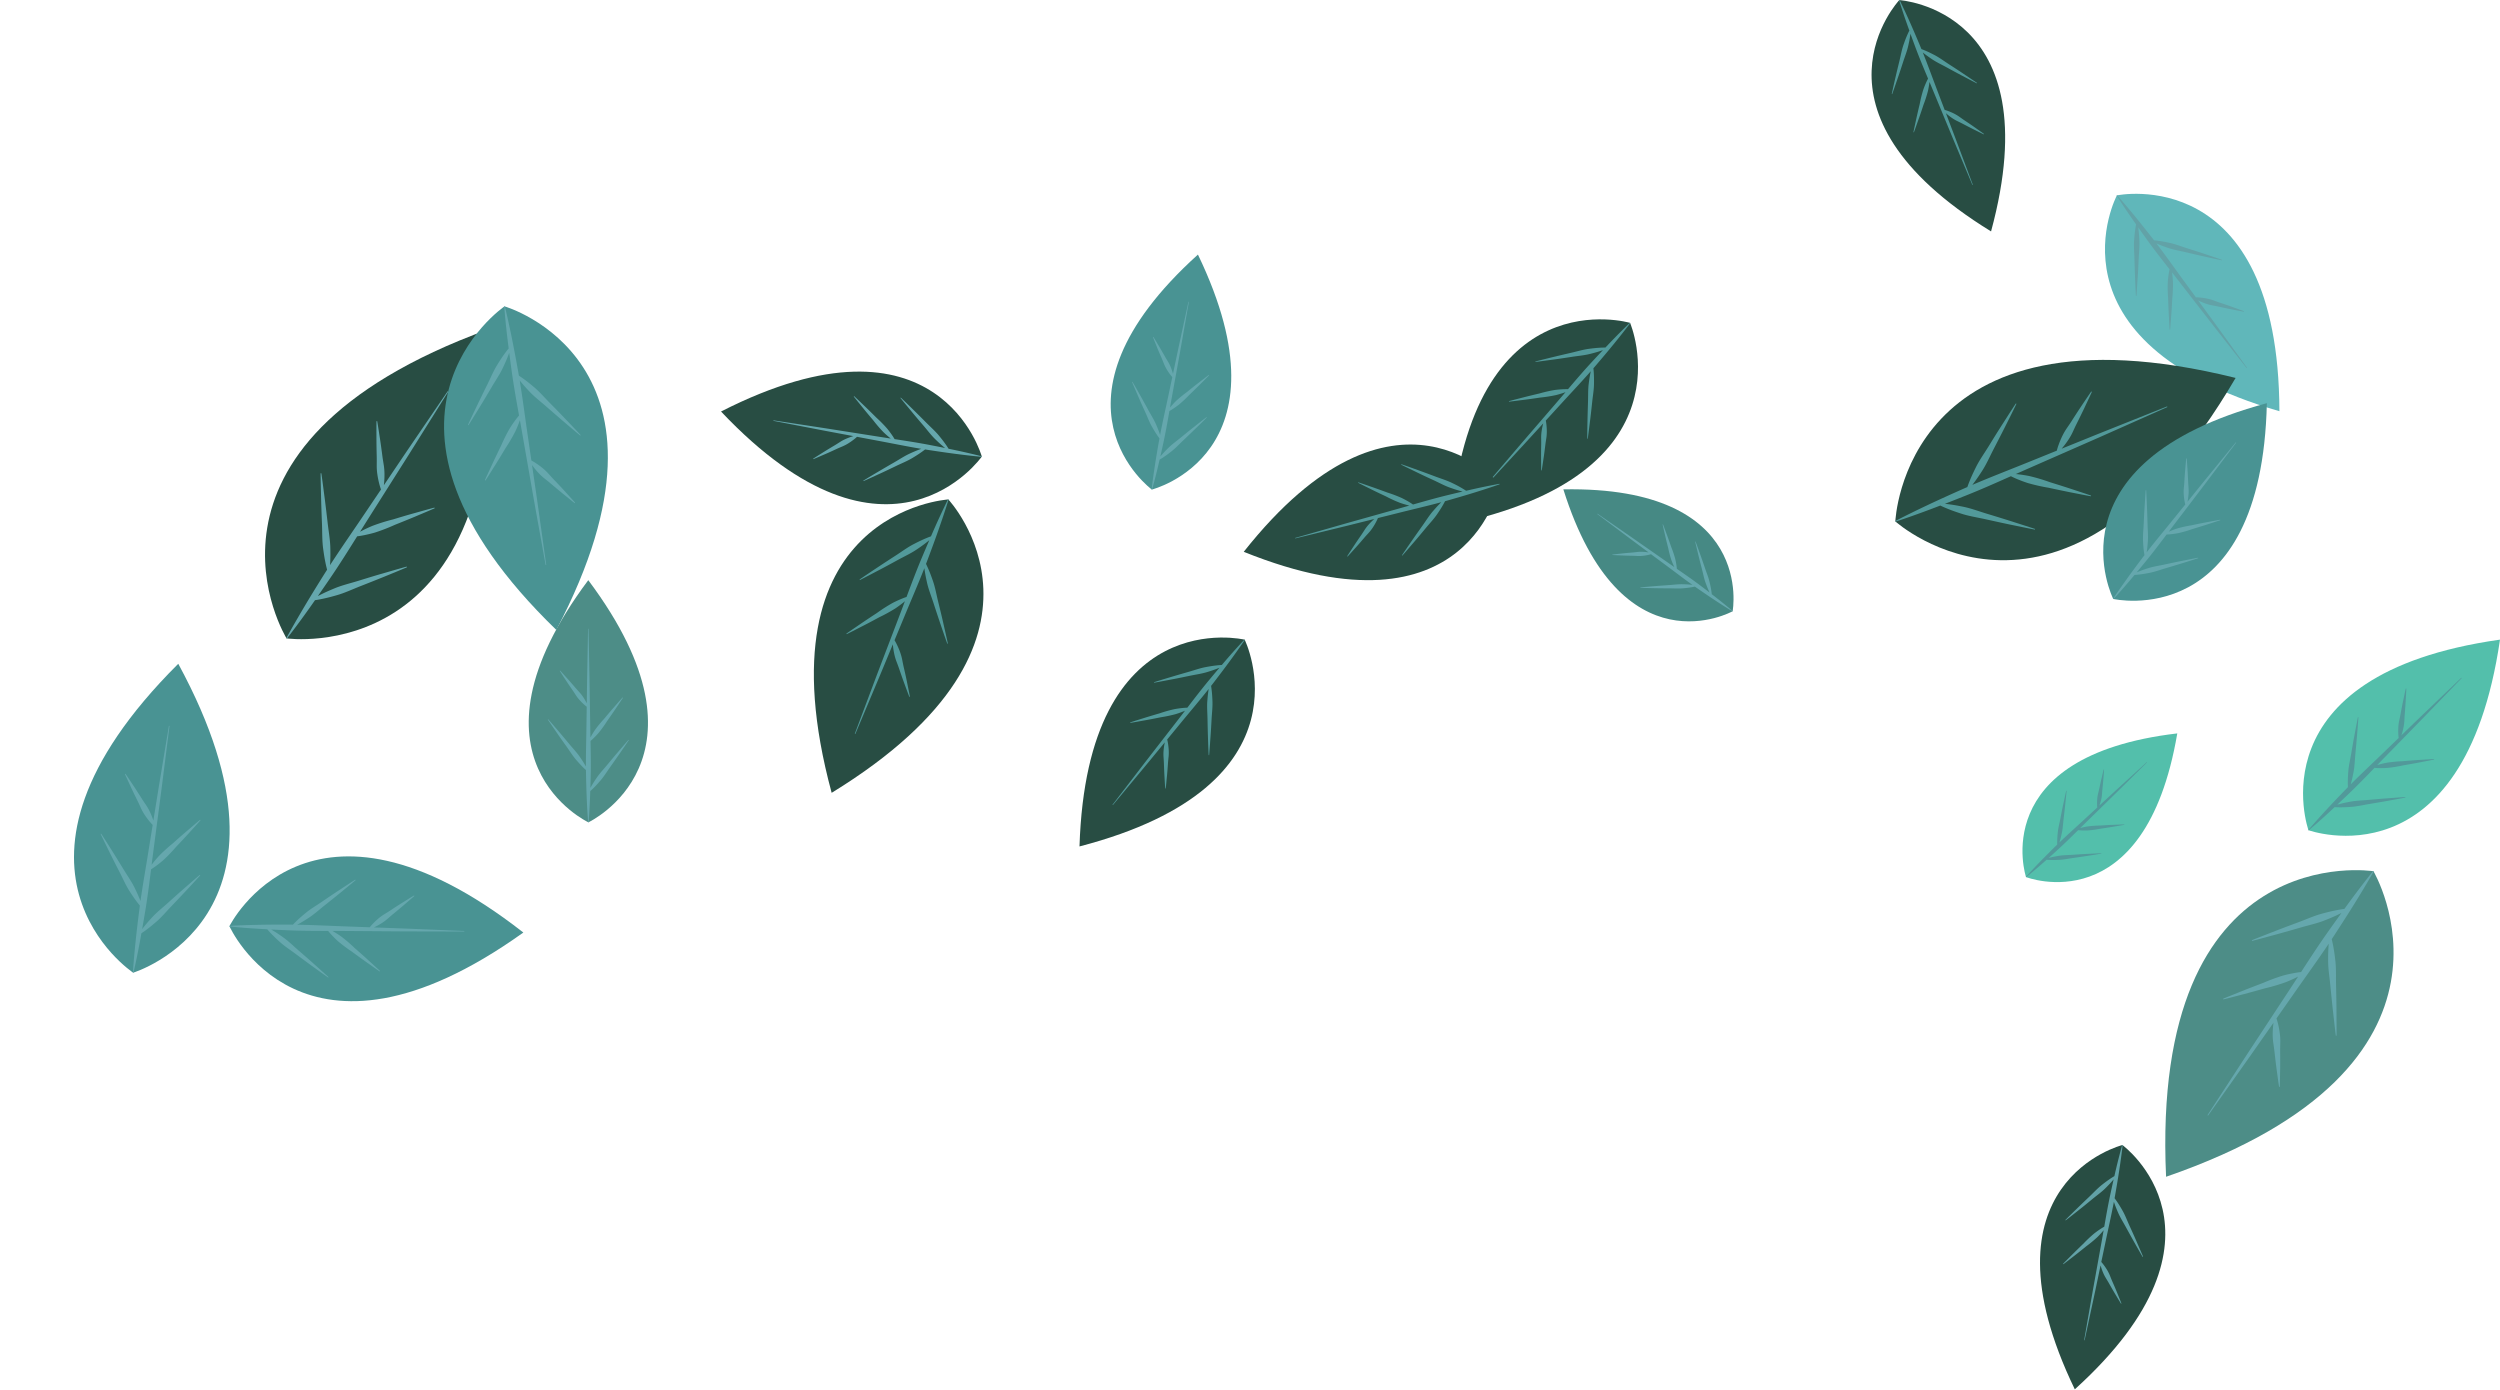 <svg xmlns="http://www.w3.org/2000/svg" width="657.428" height="365.492" viewBox="0 0 657.428 365.492">
  <g id="Group_950" data-name="Group 950" transform="translate(1313.606 2349.163) rotate(-90)">
    <g id="Group_767" data-name="Group 767" transform="matrix(-0.017, 1, -1, -0.017, 2282.598, -1020.856)">
      <path id="Path_1243" data-name="Path 1243" d="M22.272,0C-20.264,39.773,11.205,61.981,11.205,61.981S48.415,52.035,22.272,0Z" transform="translate(0)" fill="#499393"/>
      <path id="Path_1244" data-name="Path 1244" d="M19.731,30.256c-1.126.893-2.23,1.811-3.346,2.716s-2.21,1.833-3.305,2.761-2.263,1.775-3.264,2.806c-.5.514-1,1.033-1.469,1.582q-.3.344-.585.7.371-1.777.726-3.558c.562-2.8,1.011-5.624,1.457-8.447.356-.2.7-.424,1.032-.653q.764-.524,1.479-1.1A31.727,31.727,0,0,0,15.089,24.5q1.306-1.292,2.592-2.606c.85-.884,1.712-1.756,2.551-2.651l-.082-.09c-.971.752-1.919,1.528-2.879,2.291s-1.9,1.55-2.838,2.336a31.655,31.655,0,0,0-2.8,2.381q-.644.656-1.236,1.369-.159.19-.312.385.241-1.527.492-3.053L12.61,12.446,14.581.021,14.462,0,12.011,12.339l-1.291,6.67q-.055-.189-.116-.375a14.913,14.913,0,0,0-.536-1.425,10.283,10.283,0,0,0-.7-1.339c-.269-.429-.544-.854-.8-1.289q-.765-1.307-1.556-2.6c-.538-.857-1.059-1.722-1.61-2.573l-.108.056c.378.939.786,1.864,1.178,2.8s.812,1.851,1.232,2.768c.209.46.4.929.595,1.4a10.263,10.263,0,0,0,.691,1.345,14.914,14.914,0,0,0,.858,1.259,10.459,10.459,0,0,0,.707.852L9.62,24.689c-.668,3.486-1.409,6.959-2.014,10.456-.075-.214-.151-.427-.231-.639-.252-.677-.538-1.336-.831-1.992C5.962,31.2,5.16,30,4.453,28.752s-1.421-2.494-2.145-3.734S.855,22.54.108,21.312L0,21.368c.575,1.318,1.179,2.62,1.767,3.93s1.2,2.606,1.821,3.9,1.135,2.643,1.875,3.874c.368.617.742,1.231,1.152,1.826.266.392.543.778.838,1.155-.055.331-.111.662-.163.993-.327,2.071-.646,4.143-.927,6.223s-.538,4.163-.744,6.255l.12.022q.8-3.052,1.467-6.126c.132-.593.255-1.187.381-1.78.462-.279.9-.579,1.337-.888.59-.417,1.154-.863,1.713-1.314,1.121-.9,2.075-1.982,3.1-2.986s2.046-2.013,3.059-3.031,2.023-2.039,3.018-3.076Z" transform="translate(5.527 12.443)" fill="#65a7ad"/>
    </g>
    <g id="Group_768" data-name="Group 768" transform="translate(2288.309 -821.44)">
      <path id="Path_1245" data-name="Path 1245" d="M2126.36,706.623c58.422,15.829,60.831-24.132,60.831-24.132S2158.042,655.048,2126.36,706.623Z" transform="translate(-2126.36 -675.197)" fill="#284d43"/>
      <path id="Path_1246" data-name="Path 1246" d="M2184.206,690.073c1.406.506,2.82.98,4.23,1.471s2.829.951,4.248,1.41,2.807,1.029,4.266,1.349c.729.162,1.459.318,2.2.433q.467.076.939.134-1.774.644-3.542,1.3c-2.784,1.036-5.524,2.184-8.262,3.334-.375-.2-.757-.384-1.142-.554-.588-.259-1.182-.5-1.784-.7a32.862,32.862,0,0,0-3.7-.926q-1.856-.448-3.722-.865c-1.246-.267-2.488-.552-3.739-.8l-.035.122c1.2.446,2.4.86,3.6,1.291s2.409.83,3.617,1.23a33.019,33.019,0,0,0,3.635,1.169c.622.14,1.251.253,1.886.343.169.024.339.046.51.066q-1.481.622-2.967,1.236l-12.082,5-12.059,5.056.047.118,12.245-4.586,6.6-2.509q-.136.152-.268.307a15.526,15.526,0,0,0-.966,1.254,10.7,10.7,0,0,0-.8,1.353c-.231.472-.457.948-.7,1.412q-.736,1.391-1.446,2.8c-.463.944-.942,1.879-1.392,2.831l.109.065c.624-.848,1.217-1.715,1.827-2.571s1.191-1.73,1.772-2.6c.292-.436.6-.861.908-1.289a10.643,10.643,0,0,0,.811-1.347,15.587,15.587,0,0,0,.644-1.447,10.993,10.993,0,0,0,.366-1.091l4.758-1.808c3.446-1.317,6.921-2.563,10.343-3.941-.148.183-.3.368-.438.554-.461.593-.886,1.207-1.306,1.824-.843,1.234-1.465,2.6-2.18,3.907s-1.427,2.62-2.126,3.939-1.4,2.639-2.072,3.971l.109.065c.85-1.229,1.67-2.475,2.507-3.712s1.644-2.491,2.452-3.744,1.715-2.449,2.4-3.777c.344-.662.681-1.329.983-2.017.2-.449.391-.905.562-1.372.323-.132.646-.264.967-.4,2.01-.844,4.016-1.7,6.007-2.585s3.973-1.8,5.935-2.765l-.047-.118q-3.133.966-6.217,2.055c-.6.208-1.188.424-1.781.637-.5-.256-1.006-.483-1.517-.7-.691-.294-1.394-.548-2.1-.795-1.408-.5-2.886-.749-4.335-1.105s-2.9-.707-4.352-1.045-2.909-.672-4.37-.984Z" transform="translate(-2148.104 -684.648)" fill="#52999a"/>
    </g>
    <g id="Group_769" data-name="Group 769" transform="matrix(-0.809, 0.588, -0.588, -0.809, 2163.931, -746.591)">
      <path id="Path_1247" data-name="Path 1247" d="M9.434,0c-24.817,44.252,7.175,54.384,7.175,54.384S44.878,36.3,9.434,0Z" transform="translate(0 0)" fill="#53bfab"/>
      <path id="Path_1248" data-name="Path 1248" d="M18.729,23.744c-.7,1.039-1.373,2.092-2.061,3.138s-1.351,2.105-2.015,3.165-1.411,2.071-1.969,3.191c-.281.559-.557,1.121-.8,1.7q-.157.364-.3.736-.161-1.574-.336-3.145c-.273-2.475-.646-4.937-1.02-7.4.241-.264.467-.537.684-.815.331-.424.644-.859.937-1.305a27.614,27.614,0,0,0,1.51-2.822q.743-1.418,1.464-2.848c.472-.959.957-1.91,1.418-2.875l-.092-.053c-.607.88-1.19,1.775-1.786,2.662s-1.167,1.788-1.739,2.689a27.533,27.533,0,0,0-1.694,2.716c-.241.476-.461.965-.665,1.463q-.081.2-.158.4-.2-1.332-.4-2.665L8.115,10.837,6.471,0l-.1.014L7.589,10.906l.689,5.879q-.1-.142-.195-.281a13.058,13.058,0,0,0-.822-1.042,8.974,8.974,0,0,0-.937-.926c-.336-.285-.677-.565-1-.859q-.979-.884-1.978-1.748c-.673-.57-1.334-1.15-2.016-1.71l-.075.075c.562.68,1.145,1.34,1.717,2.011S4.13,13.626,4.72,14.278c.3.326.576.666.862,1a8.949,8.949,0,0,0,.929.934,13.062,13.062,0,0,0,1.044.819,9.11,9.11,0,0,0,.812.521l.5,4.238c.366,3.071.667,6.15,1.088,9.214q-.177-.237-.36-.469c-.387-.5-.8-.968-1.216-1.435-.83-.937-1.812-1.722-2.729-2.572s-1.838-1.7-2.767-2.534-1.86-1.674-2.8-2.5L0,21.574c.825.942,1.67,1.864,2.5,2.8s1.688,1.846,2.542,2.759,1.64,1.895,2.58,2.722c.468.415.941.826,1.438,1.212.324.255.656.5,1,.738.042.289.083.579.127.868.276,1.806.558,3.611.873,5.411s.652,3.6,1.034,5.39l.105-.014q-.144-2.744-.4-5.474c-.047-.527-.1-1.053-.154-1.579.31-.353.6-.719.876-1.09.38-.5.731-1.021,1.075-1.544.693-1.043,1.2-2.193,1.785-3.3s1.167-2.212,1.74-3.324,1.141-2.227,1.694-3.351Z" transform="translate(4.457 10.92)" fill="#52999a"/>
    </g>
    <g id="Group_770" data-name="Group 770" transform="translate(2216.57 -1123.999)">
      <path id="Path_1249" data-name="Path 1249" d="M2833.361,350.523c-46.771,44.226-11.849,68.579-11.849,68.579S2862.58,407.878,2833.361,350.523Z" transform="translate(-2808.985 -350.523)" fill="#284d43"/>
      <path id="Path_1250" data-name="Path 1250" d="M2847.755,422.242c-1.239.994-2.454,2.016-3.681,3.023s-2.432,2.04-3.636,3.072-2.491,1.976-3.59,3.122c-.552.571-1.1,1.148-1.615,1.758q-.328.382-.642.777.4-1.967.78-3.937c.6-3.1,1.083-6.223,1.558-9.346.392-.229.768-.474,1.136-.729q.841-.584,1.628-1.227a34.99,34.99,0,0,0,2.895-2.847q1.436-1.436,2.849-2.9c.934-.983,1.881-1.951,2.8-2.946l-.091-.1c-1.068.837-2.112,1.7-3.168,2.55s-2.089,1.725-3.122,2.6a35.054,35.054,0,0,0-3.077,2.649q-.708.729-1.358,1.521-.174.211-.343.427.258-1.69.525-3.378l2.168-13.734,2.1-13.746-.133-.023-2.632,13.654-1.386,7.381c-.041-.139-.085-.277-.13-.414a16.5,16.5,0,0,0-.6-1.572,11.368,11.368,0,0,0-.785-1.476c-.3-.472-.607-.94-.892-1.42q-.853-1.44-1.736-2.864c-.6-.944-1.182-1.9-1.8-2.833l-.119.063c.424,1.036.881,2.055,1.319,3.084s.91,2.04,1.38,3.052c.234.507.446,1.025.666,1.539a11.331,11.331,0,0,0,.773,1.483,16.442,16.442,0,0,0,.956,1.386,11.522,11.522,0,0,0,.786.937l-1,5.32c-.717,3.858-1.514,7.7-2.162,11.57-.084-.236-.169-.472-.259-.7-.282-.747-.6-1.474-.931-2.2-.651-1.449-1.544-2.77-2.335-4.145s-1.586-2.748-2.394-4.114-1.62-2.73-2.454-4.083l-.119.063c.643,1.453,1.319,2.888,1.978,4.333s1.348,2.873,2.037,4.3,1.271,2.914,2.1,4.271c.411.68.828,1.356,1.285,2.011.3.432.6.857.933,1.271-.059.366-.118.732-.174,1.1-.349,2.292-.689,4.584-.987,6.884s-.569,4.6-.784,6.919l.133.023q.861-3.379,1.583-6.781c.142-.656.275-1.313.411-1.97.509-.31,1-.645,1.473-.99.65-.465,1.27-.961,1.885-1.463,1.233-1,2.281-2.2,3.408-3.32s2.249-2.238,3.362-3.369,2.223-2.266,3.317-3.419Z" transform="translate(-2819.814 -375.063)" fill="#65a7ad"/>
    </g>
    <g id="Group_773" data-name="Group 773" transform="translate(2039.705 -744.199)">
      <path id="Path_1255" data-name="Path 1255" d="M2052.158,518.272c29.3,84.906,80.351,54.535,80.351,54.535S2141.882,514.144,2052.158,518.272Z" transform="translate(-2052.158 -518.064)" fill="#4d8d87"/>
      <path id="Path_1256" data-name="Path 1256" d="M2142.862,560.659c.55,2.148,1.15,4.279,1.723,6.419q.884,3.2,1.812,6.39c.616,2.126,1.078,4.3,1.9,6.361.408,1.03.827,2.056,1.3,3.063q.3.637.618,1.264-2.271-1.64-4.555-3.258c-3.594-2.552-7.287-4.958-10.983-7.36-.065-.629-.16-1.249-.272-1.863-.173-.937-.378-1.863-.623-2.776a48.783,48.783,0,0,0-1.953-5.318q-1-2.652-2.042-5.289c-.711-1.753-1.4-3.514-2.131-5.259l-.178.059c.449,1.839.946,3.663,1.418,5.495q.732,2.74,1.507,5.466a48.811,48.811,0,0,0,1.6,5.436c.346.879.732,1.746,1.152,2.6q.168.342.345.681-2-1.3-3.992-2.611L2113.3,559.5l-16.263-10.584-.106.156,15.841,11.205,8.584,6.01q-.3-.041-.6-.073a23.107,23.107,0,0,0-2.345-.14,15.959,15.959,0,0,0-2.328.148c-.773.11-1.544.23-2.319.317q-2.321.256-4.64.558c-1.545.218-3.092.41-4.635.652l.011.187c1.561.058,3.12.064,4.679.1q2.339.025,4.674,0c.779-.006,1.56.022,2.34.039a15.866,15.866,0,0,0,2.329-.129,23.11,23.11,0,0,0,2.312-.417,16.107,16.107,0,0,0,1.644-.46l6.187,4.332c4.491,3.131,8.917,6.357,13.463,9.408-.349-.029-.7-.055-1.045-.076-1.112-.071-2.221-.082-3.328-.081-2.217-.006-4.41.369-6.614.581s-4.406.435-6.607.675c-2.2.258-4.4.488-6.6.769l.011.188c2.217.018,4.431-.014,6.646-.019q3.322-.033,6.641-.113c2.212-.05,4.435.062,6.635-.207,1.1-.13,2.2-.272,3.3-.475.719-.128,1.437-.276,2.153-.454.432.285.862.572,1.3.853,2.712,1.762,5.43,3.514,8.182,5.217s5.525,3.374,8.344,4.978l.105-.155q-3.8-3.04-7.707-5.916c-.752-.558-1.511-1.1-2.268-1.655-.1-.826-.247-1.637-.411-2.442-.216-1.093-.49-2.167-.775-3.239-.562-2.143-1.487-4.168-2.258-6.242s-1.55-4.147-2.347-6.213c-.813-2.061-1.6-4.131-2.437-6.184Z" transform="translate(-2080.84 -537.827)" fill="#65a7ad"/>
    </g>
    <g id="Group_776" data-name="Group 776" transform="translate(2129.373 -707.968)">
      <path id="Path_1261" data-name="Path 1261" d="M2599.994,867.87c-9.209-65.066-50.113-50.367-50.113-50.367S2534.975,858.332,2599.994,867.87Z" transform="translate(-2548.408 -816.08)" fill="#53bfab"/>
      <path id="Path_1262" data-name="Path 1262" d="M2561.139,845.428c-.1-1.619-.229-3.234-.343-4.851s-.262-3.23-.411-4.842-.174-3.241-.479-4.834c-.15-.8-.308-1.592-.51-2.382q-.125-.5-.268-.994,1.4,1.494,2.818,2.975c2.226,2.334,4.543,4.577,6.863,6.817-.041.461-.059.92-.064,1.376-.007.7.011,1.391.06,2.081a35.89,35.89,0,0,0,.662,4.092q.348,2.044.73,4.084c.267,1.358.514,2.719.8,4.074l.136-.017c-.066-1.384-.169-2.763-.252-4.144s-.2-2.759-.321-4.136a35.789,35.789,0,0,0-.389-4.127c-.126-.68-.283-1.356-.465-2.029q-.073-.269-.153-.537,1.255,1.213,2.5,2.432l10.157,9.916,10.206,9.868.1-.1L2582.7,849.9l-5.328-5.513c.14.047.28.093.421.136a16.826,16.826,0,0,0,1.665.427,11.666,11.666,0,0,0,1.692.218c.57.029,1.142.05,1.709.1q1.7.14,3.411.245c1.14.058,2.277.137,3.42.178l.018-.136c-1.113-.259-2.232-.481-3.347-.722s-2.236-.448-3.356-.654c-.56-.1-1.117-.233-1.675-.354a11.608,11.608,0,0,0-1.691-.232,16.9,16.9,0,0,0-1.719-.023,11.729,11.729,0,0,0-1.245.1l-3.84-3.974c-2.789-2.875-5.519-5.809-8.358-8.633.246.07.493.137.74.2.789.206,1.583.368,2.379.522,1.591.313,3.219.349,4.831.5s3.225.3,4.84.436,3.23.263,4.849.368l.018-.137c-1.59-.322-3.185-.607-4.777-.912s-3.189-.574-4.786-.845-3.177-.663-4.794-.776c-.809-.06-1.618-.111-2.434-.118-.534-.008-1.071,0-1.61.026-.27-.265-.54-.531-.813-.794-1.7-1.644-3.41-3.281-5.15-4.887s-3.5-3.193-5.3-4.739l-.1.1q2.3,2.713,4.711,5.323c.462.505.931,1,1.4,1.5-.042.607-.051,1.211-.045,1.811,0,.815.05,1.625.106,2.434.105,1.618.487,3.2.752,4.8s.535,3.194.82,4.79.574,3.19.888,4.781Z" transform="translate(-2550.947 -818.531)" fill="#52999a"/>
    </g>
    <g id="Group_778" data-name="Group 778" transform="translate(2241.026 -760.057)">
      <path id="Path_1265" data-name="Path 1265" d="M2281.667,807.329c65.715-.206,56.759-42.738,56.759-42.738S2300.025,744.231,2281.667,807.329Z" transform="translate(-2281.667 -761.459)" fill="#60b7ba"/>
      <path id="Path_1266" data-name="Path 1266" d="M2332.251,775.222c1.617.126,3.234.216,4.852.325s3.235.182,4.853.256,3.234.271,4.854.187c.81-.039,1.619-.087,2.429-.179q.511-.054,1.022-.129-1.672,1.184-3.333,2.384c-2.617,1.885-5.156,3.873-7.694,5.864-.451-.1-.9-.185-1.354-.252-.69-.1-1.379-.179-2.069-.225a35.7,35.7,0,0,0-4.144.095q-2.072.064-4.145.163c-1.382.078-2.763.137-4.145.232v.138c1.38.124,2.76.211,4.14.317s2.76.178,4.141.249a35.783,35.783,0,0,0,4.142.18c.691-.032,1.382-.094,2.073-.182q.276-.035.553-.078-1.373,1.077-2.751,2.147l-11.215,8.7-11.173,8.757.083.11,11.5-8.318,6.191-4.522q-.1.2-.193.4a16.972,16.972,0,0,0-.651,1.591,11.63,11.63,0,0,0-.448,1.647c-.107.561-.206,1.124-.329,1.68q-.372,1.668-.711,3.345c-.214,1.122-.447,2.238-.645,3.364l.132.036c.409-1.067.782-2.145,1.175-3.217s.75-2.153,1.108-3.235c.18-.541.384-1.075.58-1.61a11.6,11.6,0,0,0,.461-1.643,16.886,16.886,0,0,0,.258-1.7,11.686,11.686,0,0,0,.07-1.247l4.462-3.26c3.23-2.369,6.51-4.671,9.7-7.1-.1.235-.2.47-.3.706-.312.753-.582,1.518-.843,2.285-.528,1.533-.787,3.141-1.161,4.716s-.741,3.153-1.095,4.735-.7,3.164-1.029,4.753l.133.037c.537-1.531,1.038-3.071,1.558-4.606s1.006-3.08,1.492-4.625,1.092-3.056,1.427-4.643c.169-.793.331-1.587.45-2.394.081-.528.148-1.06.194-1.6.3-.232.6-.462.9-.7,1.861-1.461,3.717-2.929,5.547-4.432s3.643-3.027,5.42-4.6l-.083-.11q-3,1.911-5.919,3.938c-.564.388-1.122.785-1.682,1.179-.6-.125-1.192-.216-1.788-.293-.808-.109-1.616-.173-2.425-.229-1.617-.117-3.238.044-4.857.087s-3.238.093-4.857.156-3.239.132-4.858.225Z" transform="translate(-2301.921 -766.944)" fill="#62a2a7"/>
    </g>
    <g id="Group_779" data-name="Group 779" transform="translate(2211.124 -932.112)">
      <path id="Path_1267" data-name="Path 1267" d="M2703.61,298.631c13.218,64.372,53.133,47.169,53.133,47.169S2769.1,304.128,2703.61,298.631Z" transform="translate(-2703.61 -298.631)" fill="#284d43"/>
      <path id="Path_1268" data-name="Path 1268" d="M2765.413,337.717c.2,1.61.429,3.213.642,4.82s.462,3.207.71,4.807.374,3.224.777,4.795c.2.786.406,1.57.656,2.346q.155.49.329.976-1.492-1.4-3-2.8c-2.366-2.192-4.817-4.287-7.271-6.379.012-.463,0-.922-.021-1.378-.037-.7-.1-1.387-.189-2.073a35.786,35.786,0,0,0-.914-4.043q-.474-2.018-.981-4.03c-.351-1.339-.681-2.681-1.048-4.017l-.135.026c.152,1.377.34,2.747.509,4.121s.373,2.741.576,4.108a35.653,35.653,0,0,0,.644,4.1c.168.671.366,1.336.589,2q.089.264.186.527-1.328-1.132-2.649-2.272l-10.752-9.269-10.8-9.217-.092.1,10.432,9.628,5.659,5.173q-.215-.058-.429-.11a16.8,16.8,0,0,0-1.688-.323,11.682,11.682,0,0,0-1.7-.113c-.571.006-1.142.021-1.712.01q-1.708-.035-3.419-.034c-1.142.012-2.282,0-3.425.034l-.009.137c1.127.189,2.257.341,3.385.514s2.26.308,3.391.445c.565.069,1.129.163,1.693.25a11.582,11.582,0,0,0,1.7.127,16.906,16.906,0,0,0,1.717-.084,11.756,11.756,0,0,0,1.236-.178l4.079,3.728c2.961,2.7,5.868,5.456,8.876,8.1q-.375-.081-.751-.154c-.8-.157-1.6-.27-2.407-.374-1.607-.214-3.234-.15-4.853-.2s-3.238-.1-4.858-.135-3.24-.063-4.862-.067l-.01.137c1.606.223,3.216.409,4.824.615s3.219.376,4.829.547,3.212.465,4.833.478c.811.009,1.622.01,2.436-.033.534-.025,1.069-.064,1.6-.126.286.248.572.5.86.742,1.8,1.535,3.607,3.063,5.442,4.559s3.689,2.97,5.583,4.4l.091-.1q-2.468-2.565-5.032-5.022c-.492-.476-.991-.944-1.489-1.416,0-.609-.024-1.211-.067-1.811-.054-.814-.151-1.619-.256-2.423-.205-1.609-.685-3.165-1.047-4.743s-.732-3.155-1.115-4.73-.77-3.148-1.182-4.717Z" transform="translate(-2722.558 -315.433)" fill="#52999a"/>
    </g>
    <g id="Group_781" data-name="Group 781" transform="translate(2185.763 -902.49)">
      <path id="Path_1271" data-name="Path 1271" d="M2579.931,329.926c-48.4,15.207-32.057,44.513-32.057,44.513S2580.851,380.654,2579.931,329.926Z" transform="translate(-2545.217 -329.926)" fill="#468984"/>
      <path id="Path_1272" data-name="Path 1272" d="M2570.839,380.477c-1.221.277-2.435.582-3.652.872s-2.427.607-3.636.923-2.447.541-3.621.974c-.588.215-1.174.435-1.75.689q-.364.157-.723.33.962-1.256,1.911-2.521c1.5-1.989,2.915-4.037,4.329-6.086.356-.027.708-.071,1.056-.125q.8-.124,1.577-.308a27.612,27.612,0,0,0,3.034-1.019q1.512-.522,3.018-1.07c1-.374,2.007-.734,3-1.121l-.031-.1c-1.045.225-2.083.477-3.125.714s-2.076.5-3.11.765a27.577,27.577,0,0,0-3.095.816c-.5.182-1,.386-1.487.61q-.2.089-.39.184.765-1.108,1.537-2.213l6.274-8.985,6.232-9.016-.086-.062-6.576,8.768L2568,368.246q.028-.169.051-.338a12.965,12.965,0,0,0,.116-1.322,8.988,8.988,0,0,0-.047-1.317c-.05-.438-.106-.875-.142-1.314q-.108-1.315-.242-2.629c-.1-.876-.183-1.752-.3-2.628l-.106,0c-.057.881-.085,1.76-.129,2.641s-.059,1.76-.076,2.639c-.009.44-.037.88-.059,1.32a8.95,8.95,0,0,0,.036,1.317,12.958,12.958,0,0,0,.2,1.313,9.154,9.154,0,0,0,.234.936L2565,372.293c-1.839,2.487-3.73,4.935-5.524,7.454q.033-.295.059-.589c.058-.627.081-1.253.1-1.878.038-1.251-.139-2.5-.225-3.743s-.176-2.495-.277-3.742-.206-2.494-.33-3.74l-.106,0c-.046,1.252-.062,2.5-.094,3.754s-.036,2.5-.041,3.751-.1,2.5.012,3.75c.056.623.119,1.246.217,1.868.061.408.133.816.222,1.223-.168.239-.337.478-.5.719-1.038,1.5-2.07,3.011-3.074,4.538s-1.992,3.067-2.942,4.633l.086.062q1.776-2.1,3.462-4.259c.327-.415.648-.836.97-1.254.468-.045.928-.114,1.385-.194.621-.1,1.231-.243,1.841-.387,1.219-.284,2.377-.775,3.56-1.177s2.366-.81,3.545-1.228,2.357-.839,3.53-1.279Z" transform="translate(-2549.875 -345.812)" fill="#65a7ad"/>
    </g>
    <g id="Group_782" data-name="Group 782" transform="matrix(-0.891, -0.454, 0.454, -0.891, 2106.149, -1174.853)">
      <path id="Path_1273" data-name="Path 1273" d="M2.487,0c-13.688,70.179,33.6,69.622,33.6,69.622S65.944,32.947,2.487,0Z" transform="translate(0 0)" fill="#499393"/>
      <path id="Path_1274" data-name="Path 1274" d="M29.33,26.371c-.477,1.7-.915,3.406-1.374,5.11s-.879,3.414-1.3,5.125S25.681,40,25.428,41.746c-.129.872-.25,1.747-.323,2.631q-.049.557-.078,1.117-.91-2.035-1.839-4.062c-1.457-3.192-3.042-6.323-4.63-9.451.206-.46.388-.924.555-1.392.255-.714.483-1.434.679-2.161a38.966,38.966,0,0,0,.776-4.443q.37-2.225.7-4.458c.209-1.492.439-2.978.629-4.474l-.146-.031c-.424,1.446-.809,2.9-1.215,4.351s-.773,2.908-1.142,4.366a38.9,38.9,0,0,0-1.069,4.382c-.112.744-.192,1.5-.244,2.252q-.02.3-.034.607-.859-1.693-1.708-3.391L9.427,13.779,2.446,0,2.311.065,8.754,14.1l3.516,7.564q-.191-.148-.385-.29a18.414,18.414,0,0,0-1.56-1.032,12.7,12.7,0,0,0-1.663-.827c-.576-.233-1.155-.457-1.723-.707q-1.7-.75-3.419-1.466c-1.152-.466-2.293-.951-3.453-1.4L0,16.081c1.052.662,2.123,1.288,3.185,1.934s2.14,1.256,3.218,1.867c.539.307,1.066.637,1.6.96a12.613,12.613,0,0,0,1.656.84,18.436,18.436,0,0,0,1.759.635,12.882,12.882,0,0,0,1.316.339l2.534,5.452c1.845,3.949,3.608,7.937,5.522,11.852-.229-.159-.458-.316-.69-.469-.738-.493-1.5-.942-2.261-1.384-1.525-.888-3.185-1.5-4.788-2.237S9.839,34.412,8.226,33.7,5,32.28,3.371,31.6L3.3,31.73c1.52.9,3.058,1.758,4.587,2.638s3.074,1.725,4.62,2.572,3.031,1.812,4.654,2.5c.81.349,1.624.69,2.46.987.546.2,1.1.383,1.664.546.184.369.366.738.553,1.105,1.166,2.3,2.339,4.587,3.556,6.858s2.461,4.528,3.762,6.758l.135-.065q-1.4-3.61-2.95-7.15c-.3-.684-.6-1.364-.9-2.045.259-.609.483-1.226.691-1.846.287-.84.527-1.689.758-2.54.468-1.7.638-3.465.934-5.2s.587-3.475.862-5.217.545-3.484.788-5.232Z" transform="translate(6.859 13.956)" fill="#65a7ad"/>
    </g>
    <g id="Group_785" data-name="Group 785" transform="matrix(-0.259, 0.966, -0.966, -0.259, 2273.695, -1226.567)">
      <path id="Path_1279" data-name="Path 1279" d="M42.911,0C-30.625,51.574,12.648,92.274,12.648,92.274S71.621,85.106,42.911,0Z" transform="translate(0 0)" fill="#284d43"/>
      <path id="Path_1280" data-name="Path 1280" d="M28.219,47.345c-1.913,1.121-3.8,2.285-5.7,3.426s-3.77,2.323-5.642,3.5-3.839,2.222-5.59,3.581c-.877.677-1.748,1.362-2.585,2.1q-.53.461-1.044.943.95-2.635,1.876-5.277c1.462-4.158,2.756-8.372,4.046-12.587.587-.236,1.157-.5,1.716-.776q1.28-.636,2.5-1.364a48.914,48.914,0,0,0,4.574-3.344q2.273-1.691,4.521-3.421c1.489-1.167,2.992-2.312,4.468-3.5l-.106-.155c-1.644.939-3.26,1.92-4.891,2.878s-3.234,1.958-4.838,2.956a48.942,48.942,0,0,0-4.785,3.034q-1.125.863-2.183,1.824-.283.256-.56.52.7-2.28,1.409-4.557l5.778-18.521L26.871.059,26.693,0l-6.4,18.317-3.41,9.909q-.044-.3-.1-.6a23.042,23.042,0,0,0-.512-2.293,15.98,15.98,0,0,0-.784-2.2c-.318-.712-.647-1.421-.944-2.141q-.886-2.161-1.816-4.306c-.636-1.425-1.246-2.859-1.905-4.276l-.177.063c.375,1.517.8,3.016,1.2,4.525q.621,2.254,1.285,4.494c.221.747.409,1.505.607,2.26a15.919,15.919,0,0,0,.766,2.2,23.081,23.081,0,0,0,1.038,2.108,16.064,16.064,0,0,0,.9,1.453l-2.458,7.142c-1.771,5.18-3.651,10.325-5.33,15.535q-.1-.515-.216-1.025c-.238-1.089-.534-2.157-.84-3.222-.606-2.132-1.571-4.137-2.383-6.2s-1.633-4.115-2.471-6.165c-.855-2.044-1.683-4.1-2.56-6.134L0,29.517c.594,2.136,1.236,4.255,1.852,6.384q.948,3.184,1.94,6.352c.658,2.113,1.163,4.281,2.028,6.321.429,1.021.869,2.039,1.366,3.037.322.656.662,1.305,1.03,1.944-.155.494-.312.987-.463,1.482C6.807,58.13,5.873,61.226,5,64.341s-1.719,6.241-2.484,9.393l.179.059q1.875-4.489,3.561-9.04c.329-.877.645-1.757.966-2.637.766-.326,1.506-.689,2.234-1.068.992-.51,1.949-1.069,2.9-1.639,1.905-1.132,3.6-2.579,5.378-3.892s3.559-2.633,5.325-3.97,3.529-2.678,5.272-4.048Z" transform="translate(10.048 18.511)" fill="#65a7ad"/>
    </g>
    <g id="Group_786" data-name="Group 786" transform="translate(2201.84 -815.223)">
      <path id="Path_1281" data-name="Path 1281" d="M2386.774,839.556c21.634-87.174-37.728-89.482-37.728-89.482S2309.257,794.187,2386.774,839.556Z" transform="translate(-2338.836 -750.038)" fill="#284d43"/>
      <path id="Path_1282" data-name="Path 1282" d="M2361.384,786.756c.707-2.1,1.364-4.216,2.048-6.323q1-3.167,1.958-6.347c.64-2.119,1.438-4.2,1.867-6.371.217-1.086.425-2.175.572-3.28q.1-.695.169-1.4,1.012,2.611,2.048,5.212c1.625,4.1,3.415,8.126,5.208,12.152-.288.564-.546,1.135-.786,1.711q-.549,1.32-.988,2.668a48.778,48.778,0,0,0-1.256,5.525q-.6,2.768-1.165,5.548c-.357,1.858-.74,3.709-1.074,5.572l.182.048c.624-1.788,1.2-3.588,1.8-5.382q.878-2.7,1.71-5.405a48.79,48.79,0,0,0,1.619-5.429c.189-.926.336-1.863.45-2.809q.045-.378.081-.759.97,2.178,1.928,4.363l7.8,17.766,7.883,17.73.174-.073-7.191-18.022-3.931-9.714q.23.2.464.388a23.022,23.022,0,0,0,1.891,1.394,15.931,15.931,0,0,0,2.034,1.143c.708.328,1.421.647,2.117,1q2.087,1.049,4.2,2.057c1.415.658,2.817,1.339,4.244,1.976l.092-.163c-1.278-.9-2.582-1.752-3.872-2.629q-1.948-1.294-3.919-2.547c-.656-.418-1.3-.867-1.941-1.306a15.922,15.922,0,0,0-2.024-1.16,23.15,23.15,0,0,0-2.167-.908,16.2,16.2,0,0,0-1.63-.509l-2.833-7c-2.063-5.071-4.021-10.186-6.174-15.219q.415.322.836.632c.894.665,1.819,1.277,2.749,1.88,1.856,1.212,3.9,2.091,5.864,3.111s3.933,2.033,5.911,3.029,3.959,1.987,5.957,2.948l.093-.163c-1.85-1.222-3.725-2.4-5.586-3.6s-3.748-2.36-5.633-3.52-3.687-2.466-5.679-3.438c-.994-.489-1.994-.969-3.024-1.395-.673-.284-1.356-.551-2.053-.791-.207-.474-.413-.949-.624-1.422-1.316-2.954-2.643-5.9-4.025-8.83s-2.8-5.837-4.29-8.718l-.174.073q1.533,4.617,3.247,9.158c.327.877.666,1.749,1,2.623-.364.748-.684,1.508-.985,2.272-.413,1.035-.768,2.085-1.112,3.139-.694,2.1-1.02,4.306-1.5,6.466s-.957,4.323-1.413,6.49c-.439,2.171-.9,4.336-1.322,6.514Z" transform="translate(-2353.164 -749.973)" fill="#52999a"/>
    </g>
    <g id="Group_787" data-name="Group 787" transform="translate(2196.595 -986.538)">
      <path id="Path_1283" data-name="Path 1283" d="M2640.73,290.774c-24.069,59.7,17.827,67.273,17.827,67.273S2691.2,330.72,2640.73,290.774Z" transform="translate(-2633.273 -290.774)" fill="#284d43"/>
      <path id="Path_1284" data-name="Path 1284" d="M2674.693,356.231c-.712,1.421-1.389,2.855-2.085,4.283s-1.36,2.868-2.023,4.308-1.44,2.834-1.962,4.334c-.263.749-.519,1.5-.734,2.27q-.138.484-.259.975-.458-1.954-.933-3.9c-.744-3.07-1.611-6.108-2.481-9.145.26-.371.5-.751.728-1.136q.521-.882.969-1.794a35.1,35.1,0,0,0,1.444-3.795q.706-1.9,1.381-3.821c.439-1.283.9-2.558,1.32-3.847l-.125-.052c-.622,1.207-1.21,2.427-1.816,3.639s-1.18,2.439-1.754,3.665a35.186,35.186,0,0,0-1.692,3.691c-.226.639-.424,1.289-.6,1.949q-.07.264-.134.531-.47-1.643-.932-3.289l-3.757-13.387-3.822-13.37-.13.035,3.3,13.508,1.818,7.286q-.143-.163-.291-.322a16.357,16.357,0,0,0-1.2-1.178,11.38,11.38,0,0,0-1.329-1.015c-.469-.3-.944-.6-1.4-.918q-1.375-.953-2.772-1.88c-.939-.608-1.865-1.232-2.814-1.826l-.082.107c.817.765,1.657,1.5,2.485,2.253s1.677,1.475,2.527,2.2c.424.363.833.745,1.247,1.121a11.361,11.361,0,0,0,1.32,1.025,16.537,16.537,0,0,0,1.447.862,11.516,11.516,0,0,0,1.105.524l1.311,5.252c.957,3.8,1.835,7.631,2.859,11.418q-.262-.27-.53-.532c-.568-.561-1.162-1.088-1.762-1.609-1.2-1.045-2.559-1.874-3.851-2.794s-2.588-1.836-3.892-2.741-2.611-1.806-3.933-2.688l-.082.107c1.19,1.052,2.4,2.075,3.6,3.114s2.424,2.05,3.646,3.061,2.37,2.119,3.686,3.008c.656.446,1.318.887,2.006,1.292.449.269.907.526,1.378.766.1.358.2.715.3,1.071.639,2.228,1.285,4.454,1.974,6.669s1.4,4.422,2.173,6.615l.131-.035q-.626-3.43-1.388-6.824c-.144-.655-.3-1.308-.448-1.962.333-.495.636-1,.926-1.514.4-.693.754-1.4,1.1-2.116.7-1.424,1.155-2.954,1.713-4.439s1.111-2.972,1.651-4.464,1.076-2.987,1.589-4.49Z" transform="translate(-2644.323 -314.836)" fill="#52999a"/>
    </g>
    <g id="Group_788" data-name="Group 788" transform="translate(2126.574 -1029.731)">
      <path id="Path_1285" data-name="Path 1285" d="M2502.69,416.614c16.206,62.3,54.376,43.437,54.376,43.437S2567.027,418.658,2502.69,416.614Z" transform="translate(-2502.69 -416.614)" fill="#284d43"/>
      <path id="Path_1286" data-name="Path 1286" d="M2565.145,451.694c.273,1.565.583,3.121.874,4.682s.615,3.114.939,4.666.53,3.135,1,4.651c.234.758.477,1.515.761,2.261q.177.471.372.938-1.531-1.3-3.073-2.582c-2.426-2.024-4.931-3.948-7.438-5.87-.012-.454-.045-.9-.091-1.346-.071-.679-.167-1.352-.291-2.018a35.08,35.08,0,0,0-1.1-3.908q-.566-1.95-1.165-3.893c-.411-1.292-.8-2.588-1.23-3.876l-.131.032c.219,1.339.473,2.67.708,4.005s.5,2.662.772,3.989a34.98,34.98,0,0,0,.838,3.973q.3.971.678,1.922.1.254.209.506-1.356-1.04-2.707-2.088l-10.989-8.519-11.031-8.467-.084.1,10.695,8.888,5.8,4.772q-.212-.046-.425-.085a16.452,16.452,0,0,0-1.668-.23,11.42,11.42,0,0,0-1.671-.024c-.559.035-1.116.079-1.675.1q-1.673.053-3.346.141c-1.116.07-2.231.121-3.348.208l0,.134c1.112.128,2.226.219,3.338.331s2.226.187,3.339.263c.557.039,1.113.1,1.669.159a11.382,11.382,0,0,0,1.671.037,16.477,16.477,0,0,0,1.675-.169,11.584,11.584,0,0,0,1.2-.237l4.18,3.439c3.034,2.487,6.018,5.039,9.1,7.472-.248-.041-.5-.079-.743-.112-.791-.113-1.582-.182-2.374-.243-1.583-.128-3.171.018-4.757.047s-3.172.065-4.759.115-3.173.1-4.76.182l0,.134c1.583.137,3.167.237,4.75.356s3.167.2,4.751.289,3.166.291,4.752.222c.794-.032,1.587-.072,2.382-.156.521-.052,1.042-.117,1.563-.2.292.228.584.456.879.682,1.84,1.41,3.684,2.813,5.556,4.183s3.76,2.718,5.684,4.022l.084-.105q-2.545-2.383-5.177-4.656c-.506-.441-1.019-.873-1.529-1.309-.027-.6-.085-1.183-.157-1.768-.094-.793-.23-1.576-.374-2.357-.283-1.563-.831-3.061-1.266-4.586s-.877-3.049-1.332-4.57-.914-3.04-1.4-4.554Z" transform="translate(-2522.089 -432.077)" fill="#52999a"/>
    </g>
    <g id="Group_789" data-name="Group 789" transform="translate(2140.673 -1099.584)">
      <path id="Path_1287" data-name="Path 1287" d="M2144.77,468.732c40.138,65.468,77.149,30.684,77.149,30.684S2218.907,448.713,2144.77,468.732Z" transform="translate(-2144.77 -464.053)" fill="#284d43"/>
      <path id="Path_1288" data-name="Path 1288" d="M2228.3,491.4c.856,1.691,1.75,3.36,2.624,5.041s1.784,3.34,2.693,5,1.694,3.393,2.762,4.958c.531.785,1.071,1.564,1.655,2.316q.365.477.75.941-2.2-.95-4.4-1.879c-3.471-1.467-7-2.793-10.528-4.115-.171-.514-.364-1.014-.572-1.505q-.475-1.126-1.033-2.2a41.8,41.8,0,0,0-2.613-4.079q-1.323-2.029-2.682-4.038c-.917-1.332-1.815-2.675-2.75-4l-.138.082c.715,1.453,1.467,2.883,2.2,4.325s1.5,2.863,2.268,4.284a41.768,41.768,0,0,0,2.337,4.243c.451.67.934,1.322,1.442,1.959q.2.254.414.5-1.909-.715-3.815-1.442l-15.5-5.906-15.531-5.831-.06.149,15.294,6.428,8.276,3.431q-.259.022-.515.05a19.706,19.706,0,0,0-1.984.317,13.605,13.605,0,0,0-1.916.553c-.625.234-1.247.478-1.877.693q-1.891.643-3.771,1.323c-1.25.468-2.5.914-3.749,1.4l.044.154c1.314-.24,2.616-.523,3.925-.782s2.605-.56,3.9-.86c.649-.149,1.306-.27,1.96-.4a13.563,13.563,0,0,0,1.921-.538,19.722,19.722,0,0,0,1.853-.775,13.66,13.66,0,0,0,1.287-.688l5.966,2.473c4.327,1.784,8.618,3.66,12.976,5.367q-.445.06-.886.13c-.942.146-1.869.342-2.794.547-1.852.4-3.613,1.122-5.413,1.707s-3.6,1.176-5.391,1.784-3.585,1.221-5.369,1.861l.044.155c1.854-.394,3.7-.83,5.545-1.244s3.686-.868,5.523-1.321,3.714-.768,5.5-1.4c.895-.312,1.787-.634,2.664-1.006.576-.24,1.149-.5,1.713-.777.414.158.826.318,1.24.473,2.589.97,5.182,1.931,7.794,2.843s5.235,1.8,7.885,2.615l.059-.149q-3.732-1.836-7.527-3.515c-.73-.327-1.466-.643-2.2-.963-.238-.67-.508-1.321-.794-1.963-.383-.873-.809-1.719-1.245-2.56-.866-1.686-2.012-3.2-3.038-4.794s-2.06-3.176-3.107-4.753-2.1-3.152-3.176-4.712Z" transform="translate(-2172.347 -479.293)" fill="#52999a"/>
    </g>
    <g id="Group_794" data-name="Group 794" transform="translate(2183.508 -1196.83)">
      <path id="Path_1297" data-name="Path 1297" d="M2483.178,681.269c70.566,37.057,85.091-13.619,85.091-13.619S2538.653,624.039,2483.178,681.269Z" transform="translate(-2483.178 -651.75)" fill="#499393"/>
      <path id="Path_1298" data-name="Path 1298" d="M2567.469,669.363c1.662,1.053,3.345,2.066,5.017,3.1s3.365,2.031,5.057,3.027,3.313,2.126,5.1,2.955c.89.417,1.785.825,2.706,1.186q.579.231,1.168.441-2.464.321-4.925.664c-3.875.536-7.725,1.227-11.574,1.922-.425-.367-.863-.71-1.309-1.038q-1.022-.752-2.091-1.415a43.354,43.354,0,0,0-4.5-2.25q-2.258-1.106-4.536-2.176c-1.526-.7-3.04-1.421-4.576-2.1l-.08.147c1.409.915,2.839,1.792,4.258,2.689s2.858,1.756,4.3,2.615a43.338,43.338,0,0,0,4.337,2.542c.759.358,1.535.683,2.326.981q.316.119.637.23-2.083.376-4.167.74l-16.959,2.968-16.946,3.05.027.165,17.051-2.392,9.2-1.336q-.219.157-.432.318a20.332,20.332,0,0,0-1.6,1.336,14.047,14.047,0,0,0-1.415,1.511c-.433.541-.858,1.088-1.306,1.614q-1.345,1.577-2.659,3.183c-.866,1.081-1.749,2.145-2.6,3.24l.121.114c1.044-.912,2.055-1.856,3.084-2.782s2.026-1.883,3.023-2.84c.5-.478,1.021-.934,1.536-1.4a14.117,14.117,0,0,0,1.427-1.5,20.4,20.4,0,0,0,1.241-1.676,14.454,14.454,0,0,0,.783-1.3l6.633-.963c4.807-.707,9.629-1.315,14.422-2.107q-.365.289-.721.587c-.762.63-1.485,1.3-2.2,1.972-1.436,1.344-2.626,2.92-3.92,4.4s-2.583,2.96-3.859,4.454-2.549,2.993-3.8,4.512l.121.114c1.444-1.336,2.855-2.7,4.284-4.054s2.826-2.731,4.223-4.112,2.9-2.657,4.163-4.168c.631-.754,1.256-1.514,1.841-2.311.387-.52.761-1.052,1.115-1.6.452-.078.905-.155,1.357-.237,2.824-.511,5.646-1.031,8.461-1.6s5.622-1.18,8.419-1.857l-.026-.165q-4.3.345-8.579.864c-.825.1-1.649.205-2.472.309-.568-.472-1.155-.908-1.75-1.328-.8-.575-1.635-1.1-2.47-1.621-1.667-1.043-3.5-1.789-5.256-2.661s-3.524-1.737-5.3-2.588-3.546-1.7-5.335-2.515Z" transform="translate(-2513.629 -662.939)" fill="#65a7ad"/>
    </g>
    <g id="Group_800" data-name="Group 800" transform="translate(2132.914 -1174.565)">
      <path id="Path_1309" data-name="Path 1309" d="M2626.866,791.263c-47.185-35.254-63.682.038-63.682.038S2579.723,826.573,2626.866,791.263Z" transform="translate(-2563.184 -775.605)" fill="#4d8d87"/>
      <path id="Path_1310" data-name="Path 1310" d="M2584.887,810.8c-1.09-.962-2.2-1.9-3.3-2.846s-2.219-1.874-3.338-2.8-2.171-1.937-3.376-2.749c-.6-.408-1.207-.81-1.837-1.181-.263-.157-.531-.309-.8-.457q1.835.053,3.672.088c2.89.06,5.78,0,8.67-.056.268.317.547.619.835.91q.658.667,1.361,1.276a32.138,32.138,0,0,0,3.02,2.165q1.519,1.07,3.057,2.116c1.032.688,2.053,1.391,3.095,2.067l.075-.1c-.922-.832-1.864-1.638-2.794-2.458s-1.882-1.614-2.832-2.409a32.1,32.1,0,0,0-2.87-2.36q-.768-.524-1.583-.986-.217-.124-.438-.242,1.563-.032,3.127-.055l12.722-.193,12.722-.254v-.123l-12.722-.239-6.871-.1q.178-.089.353-.182a15.09,15.09,0,0,0,1.323-.789,10.449,10.449,0,0,0,1.208-.938c.379-.344.753-.694,1.14-1.026q1.165-.995,2.311-2.013c.757-.688,1.526-1.362,2.274-2.063l-.075-.1c-.868.544-1.716,1.115-2.574,1.672s-1.7,1.139-2.537,1.721c-.42.29-.854.563-1.283.841a10.366,10.366,0,0,0-1.216.928,15.131,15.131,0,0,0-1.1,1.078,10.583,10.583,0,0,0-.722.856l-4.952-.069c-3.59-.043-7.18-.161-10.769-.141q.3-.169.594-.344c.63-.371,1.235-.774,1.835-1.183,1.2-.814,2.255-1.826,3.372-2.753s2.23-1.859,3.335-2.8,2.208-1.888,3.3-2.851l-.075-.1c-1.209.807-2.4,1.641-3.6,2.46s-2.38,1.665-3.56,2.509-2.429,1.6-3.523,2.558c-.549.477-1.093.959-1.612,1.473-.343.334-.678.679-1,1.04-.339,0-.679.008-1.018.015-2.12.044-4.24.1-6.361.187s-4.24.207-6.36.375v.123q3.181.248,6.361.368c.614.026,1.227.042,1.84.062.36.41.738.8,1.123,1.173.52.514,1.065,1,1.614,1.471,1.095.955,2.343,1.713,3.526,2.553s2.37,1.678,3.563,2.505,2.391,1.65,3.6,2.456Z" transform="translate(-2563.184 -784.55)" fill="#65a7ad"/>
    </g>
    <g id="Group_801" data-name="Group 801" transform="translate(2174.61 -1266.725) rotate(150)">
      <path id="Path_1311" data-name="Path 1311" d="M0,0C19.519,73.377,64.421,50.885,64.421,50.885S75.9,2,0,0Z" fill="#499393"/>
      <path id="Path_1312" data-name="Path 1312" d="M38.019,12.7c.333,1.844.708,3.678,1.061,5.517s.746,3.669,1.138,5.5.645,3.694,1.215,5.479c.282.893.573,1.784.913,2.662q.211.555.445,1.1-1.815-1.521-3.642-3.025c-2.874-2.372-5.842-4.625-8.811-6.876-.017-.535-.059-1.063-.116-1.588-.088-.8-.2-1.594-.356-2.378a41.409,41.409,0,0,0-1.322-4.6q-.68-2.3-1.4-4.584c-.493-1.522-.964-3.048-1.476-4.565l-.154.039c.267,1.578.575,3.146.86,4.72s.612,3.137.937,4.7a41.32,41.32,0,0,0,1.015,4.681c.238.763.511,1.517.812,2.263.08.2.163.4.249.6q-1.607-1.218-3.206-2.445L13.165,9.916.1,0,0,.125,12.672,10.539l6.871,5.591q-.251-.053-.5-.1a19.5,19.5,0,0,0-1.969-.261,13.474,13.474,0,0,0-1.972-.017c-.658.045-1.316.1-1.974.126q-1.973.074-3.947.187c-1.316.09-2.631.157-3.948.267l0,.159c1.313.144,2.627.244,3.939.368s2.627.206,3.941.289c.657.042,1.314.114,1.97.176a13.375,13.375,0,0,0,1.972.033,19.4,19.4,0,0,0,1.975-.21,13.663,13.663,0,0,0,1.414-.288l4.953,4.03c3.6,2.914,7.131,5.9,10.777,8.754-.292-.046-.584-.089-.877-.128-.933-.128-1.867-.2-2.8-.272-1.869-.14-3.741.042-5.612.087s-3.741.1-5.612.166-3.742.143-5.614.245l0,.159c1.868.151,3.737.258,5.605.389s3.737.22,5.606.31,3.736.323,5.607.231c.936-.043,1.871-.1,2.808-.2.614-.064,1.228-.145,1.843-.252.347.267.693.535,1.042.8,2.179,1.651,4.364,3.294,6.581,4.9s4.453,3.182,6.732,4.707l.1-.125q-3.017-2.8-6.137-5.459c-.6-.516-1.207-1.024-1.811-1.534-.035-.7-.108-1.4-.2-2.084-.116-.935-.281-1.857-.456-2.777-.344-1.842-1-3.605-1.523-5.4s-1.054-3.591-1.6-5.382-1.1-3.581-1.677-5.363Z" transform="translate(12.894 10.162)" fill="#65a7ad"/>
    </g>
    <g id="Group_803" data-name="Group 803" transform="translate(2196.721 -710.963) rotate(-98)">
      <path id="Path_1315" data-name="Path 1315" d="M0,46.878C60.066,39.415,47.169,1.516,47.169,1.516S9.8-12.851,0,46.878Z" transform="translate(0 0)" fill="#499393"/>
      <path id="Path_1316" data-name="Path 1316" d="M14.139,7.676c1.493-.063,2.981-.161,4.473-.24s2.978-.191,4.466-.3,2.987-.11,4.459-.366c.736-.125,1.471-.258,2.2-.432q.461-.107.92-.231-1.4,1.268-2.784,2.549c-2.185,2.013-4.286,4.112-6.385,6.214-.424-.045-.846-.069-1.266-.081-.642-.017-1.281-.011-1.917.023a32.9,32.9,0,0,0-3.779.545q-1.887.288-3.772.608c-1.255.225-2.512.431-3.765.671L7,16.759c1.275-.04,2.547-.113,3.821-.168s2.544-.143,3.814-.231a32.9,32.9,0,0,0,3.807-.294c.628-.106,1.253-.239,1.876-.4q.249-.063.5-.132-1.136,1.137-2.279,2.267L9.248,27,0,36.248l.088.091,9.6-8.88,5.16-4.821q-.069.192-.132.386a15.406,15.406,0,0,0-.419,1.526,10.708,10.708,0,0,0-.227,1.555c-.036.525-.064,1.051-.115,1.573q-.156,1.566-.28,3.137c-.072,1.049-.161,2.1-.217,3.147l.125.019c.256-1.021.478-2.048.718-3.071s.447-2.052.655-3.081c.1-.514.232-1.025.352-1.537a10.647,10.647,0,0,0,.24-1.554,15.654,15.654,0,0,0,.048-1.582,10.929,10.929,0,0,0-.074-1.148l3.72-3.475c2.691-2.524,5.436-4.992,8.081-7.562-.068.226-.134.452-.2.679-.2.723-.364,1.453-.518,2.183-.313,1.461-.372,2.959-.54,4.441s-.328,2.965-.477,4.45-.293,2.971-.414,4.46l.125.019c.322-1.459.609-2.923.915-4.385s.579-2.928.853-4.394.66-2.916.79-4.4c.068-.744.127-1.488.147-2.239.016-.492.019-.986,0-1.483.248-.245.5-.489.744-.736,1.54-1.542,3.075-3.089,4.581-4.666s3-3.172,4.447-4.806L37.692,0q-2.535,2.08-4.976,4.256c-.473.418-.939.842-1.408,1.264-.559-.048-1.114-.066-1.667-.07-.751-.01-1.5.021-2.243.059-1.492.072-2.956.4-4.431.617s-2.95.443-4.424.68-2.947.479-4.417.743Z" transform="translate(9.434 1.47)" fill="#65a7ad"/>
    </g>
    <g id="Group_804" data-name="Group 804" transform="matrix(0.017, 1, -1, 0.017, 2047.686, -777.667)">
      <path id="Path_1317" data-name="Path 1317" d="M8.586,64.011C54.129,24.143,22.194,0,22.194,0S-16.8,9.064,8.586,64.011Z" transform="translate(0 0.013)" fill="#284d43"/>
      <path id="Path_1318" data-name="Path 1318" d="M.9,19.565c1.2-.89,2.378-1.806,3.568-2.707S6.822,15.029,7.991,14.1s2.412-1.766,3.486-2.8c.539-.517,1.073-1.039,1.58-1.593q.322-.347.632-.708-.446,1.834-.875,3.671c-.68,2.892-1.242,5.809-1.8,8.726-.376.2-.739.417-1.094.644q-.812.519-1.574,1.094A32.9,32.9,0,0,0,5.522,25.7Q4.121,27,2.74,28.323C1.827,29.213.9,30.089,0,30.991l.082.1c1.034-.748,2.045-1.522,3.069-2.282s2.026-1.545,3.028-2.33A32.953,32.953,0,0,0,9.166,24.1q.691-.66,1.331-1.38.171-.192.337-.389-.3,1.578-.615,3.155L7.686,38.31,5.215,51.15l.124.026L8.305,38.441l1.568-6.885q.051.2.108.393a15.5,15.5,0,0,0,.509,1.5,10.65,10.65,0,0,0,.684,1.415c.264.454.536.905.787,1.366q.749,1.384,1.528,2.754c.529.909,1.042,1.825,1.586,2.727l.114-.055c-.361-.989-.753-1.963-1.129-2.946s-.781-1.95-1.186-2.918c-.2-.484-.383-.979-.57-1.47a10.682,10.682,0,0,0-.673-1.421,15.576,15.576,0,0,0-.848-1.337,10.889,10.889,0,0,0-.705-.909l1.131-4.963c.813-3.6,1.7-7.182,2.449-10.794.071.225.143.449.219.672.238.712.513,1.407.8,2.1.56,1.385,1.352,2.658,2.044,3.98s1.391,2.639,2.1,3.952,1.424,2.624,2.158,3.925l.114-.055c-.552-1.388-1.135-2.762-1.7-4.144s-1.163-2.748-1.758-4.116-1.089-2.784-1.816-4.089c-.361-.654-.729-1.3-1.134-1.936-.263-.416-.538-.827-.831-1.228.068-.342.138-.684.2-1.026.41-2.141.813-4.283,1.176-6.433s.7-4.306.986-6.473L16.09,0q-.932,3.143-1.733,6.314c-.157.611-.306,1.224-.457,1.837-.49.273-.959.57-1.42.877-.628.413-1.228.857-1.824,1.307-1.195.9-2.223,1.988-3.322,3s-2.194,2.022-3.281,3.044S1.883,18.425.813,19.469Z" transform="translate(6.043 0)" fill="#62a2a7"/>
    </g>
  </g>
</svg>
